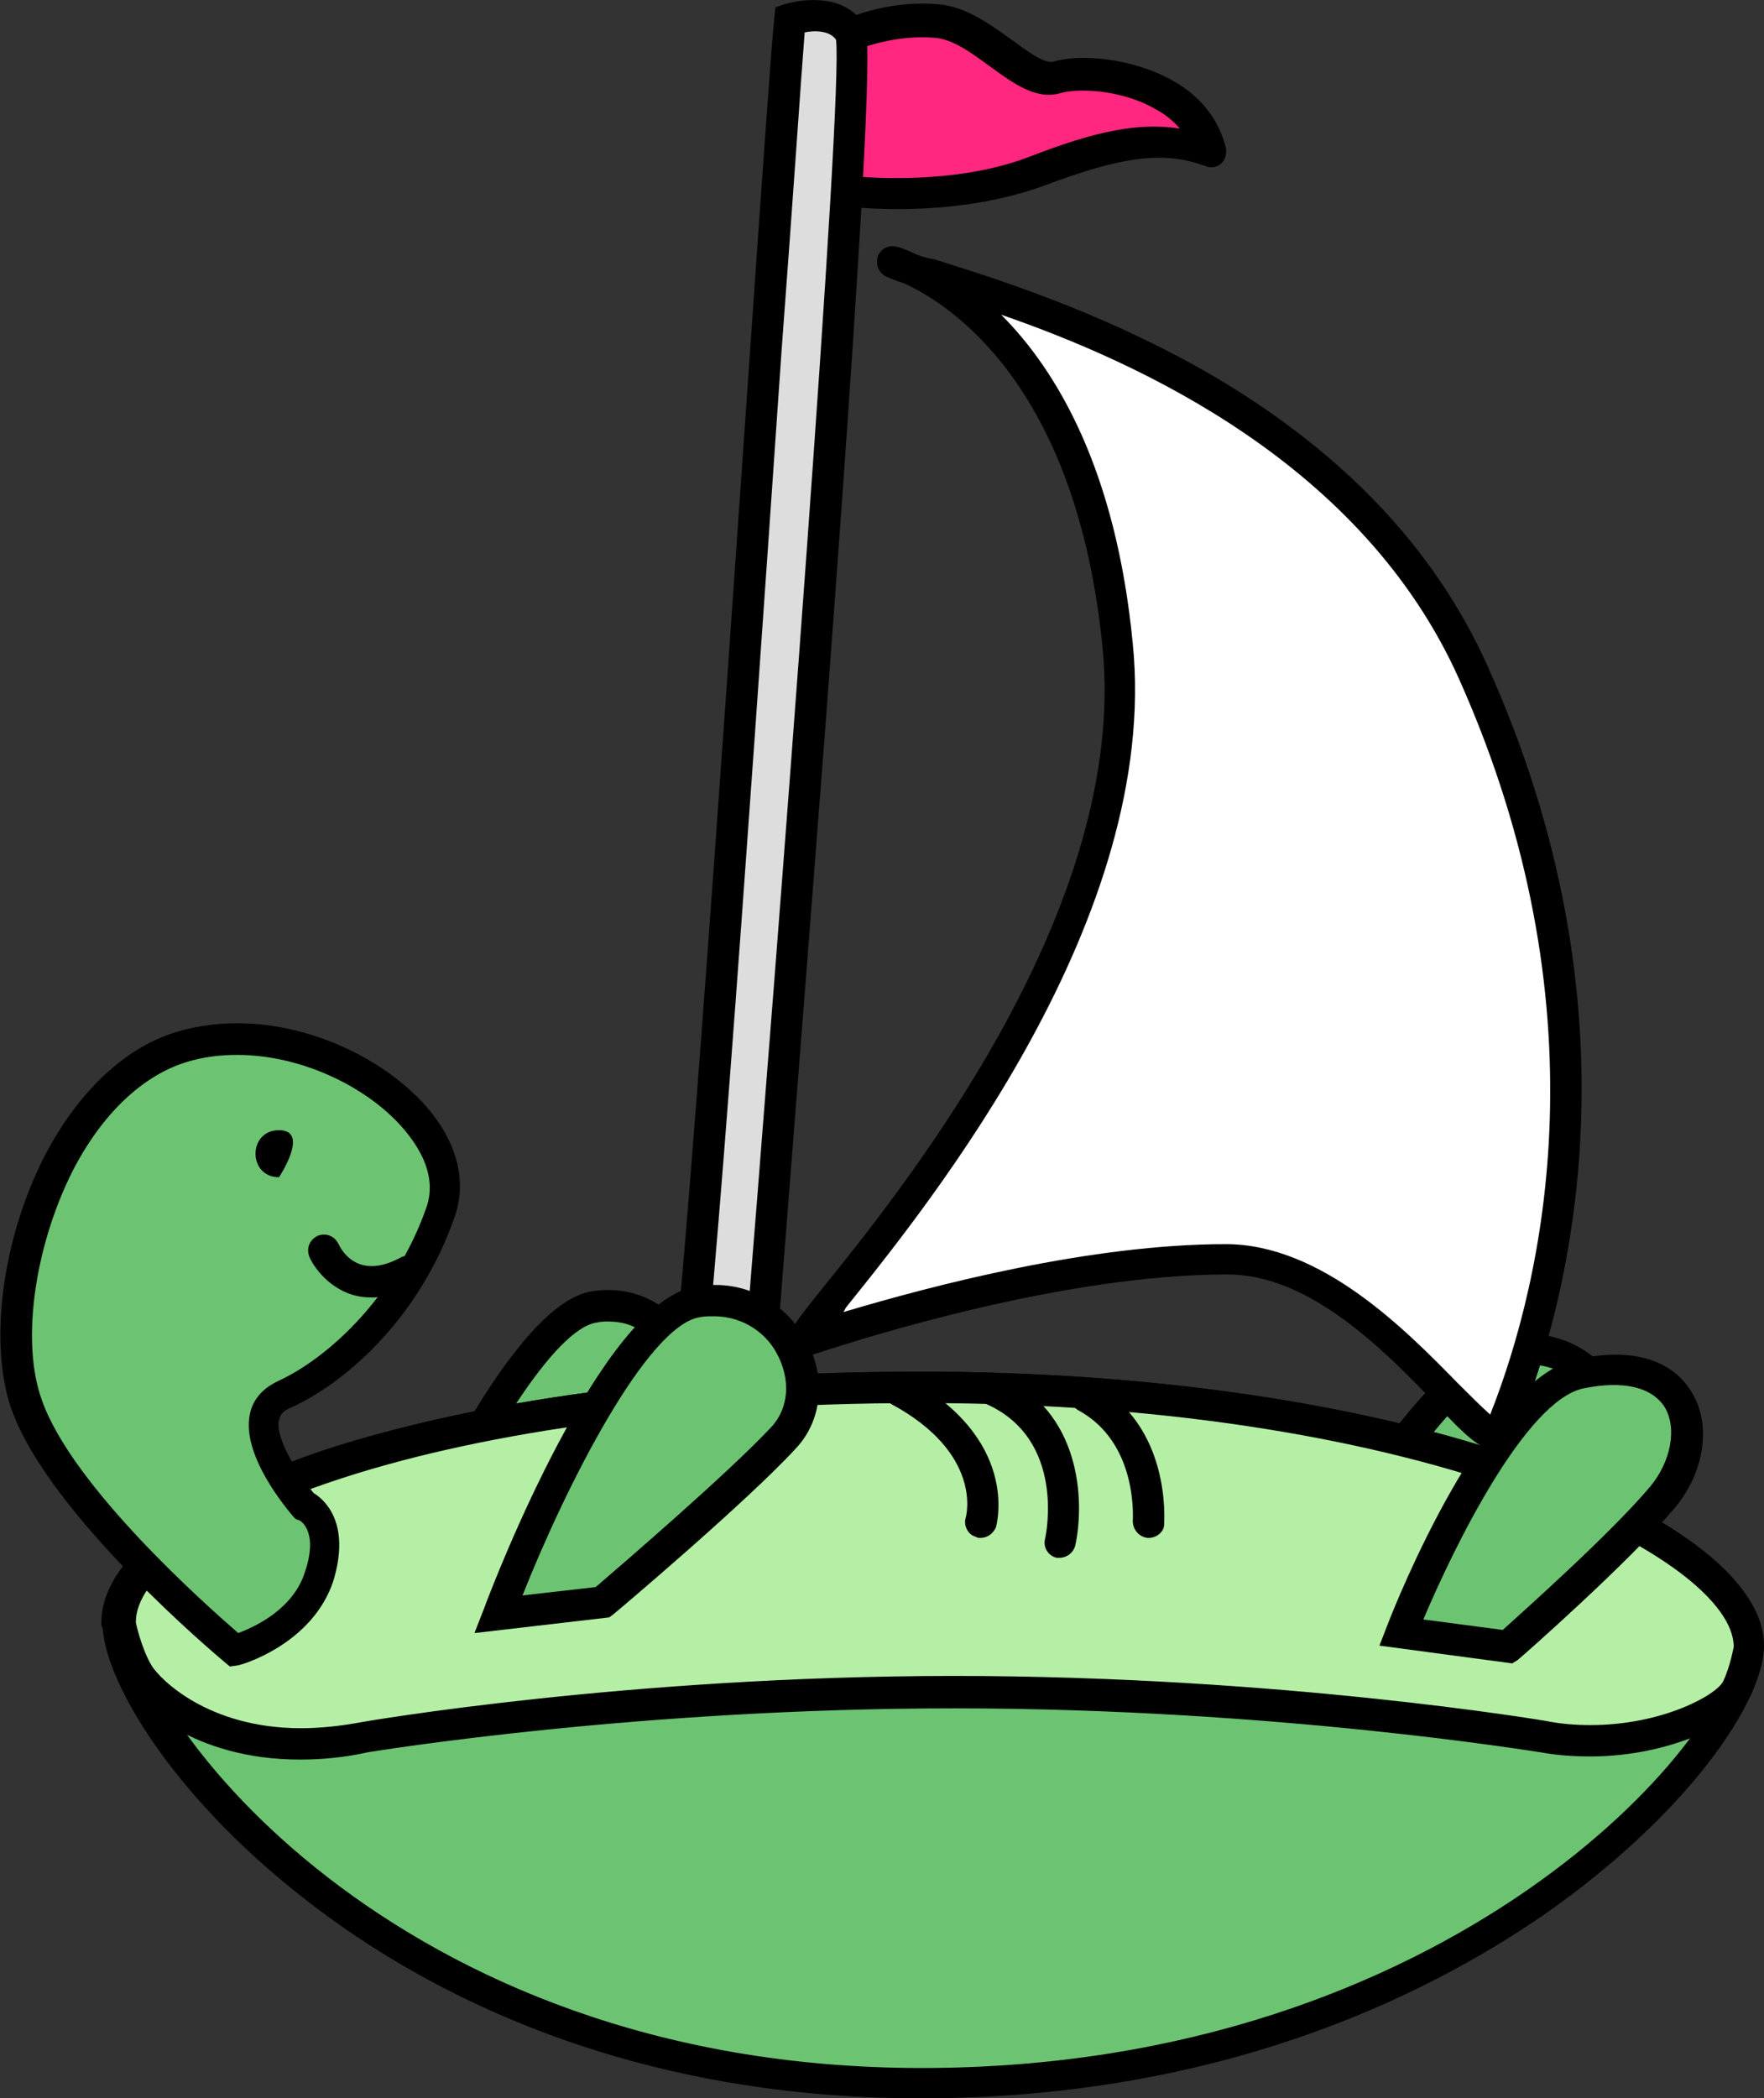 <?xml version="1.0" encoding="utf-8"?>
<!-- Generator: Adobe Illustrator 18.1.0, SVG Export Plug-In . SVG Version: 6.00 Build 0)  -->
<svg version="1.1" id="Layer_1" xmlns="http://www.w3.org/2000/svg" xmlns:xlink="http://www.w3.org/1999/xlink" x="0px" y="0px"
	 width="168.8px" height="200.7px" viewBox="129.3 -115.7 168.8 200.7" enable-background="new 129.3 -115.7 168.8 200.7"
	 xml:space="preserve">
<rect x="129.3" y="-115.7" width="168.8" height="200.7" fill="#333333" stroke="none"/>
<g id="XMLID_76_">
	<g id="XMLID_143_">
		<path id="XMLID_72_" fill="#FF277F" d="M210.7-112.4c0,0,3.6-1.7,8.2-1.4c4.6,0.3,8.4,6.3,11.6,5.4c3.1-0.9,12.8,0.2,14.6,7.1
			c-4.1-1.4-8.1-1.4-16.6,1.9c-8.5,3.3-18.5,1.9-18.5,1.9L210.7-112.4z"/>
		<path id="XMLID_73_" d="M215.2-95.7c-3.2,0-5.3-0.3-5.5-0.3c-0.8-0.1-1.3-0.8-1.3-1.6l0.8-14.9c0-0.6,0.4-1,0.9-1.3
			c0.2-0.1,4-1.9,8.9-1.5c2.7,0.2,5,1.9,7.1,3.4c1.5,1.1,3.1,2.3,4,2.1c2.6-0.8,7.7-0.3,11.4,1.8c2.7,1.5,4.4,3.7,5.1,6.4
			c0.1,0.5,0,1.1-0.4,1.5s-1,0.5-1.5,0.3c-3.6-1.3-7.2-1.3-15.6,1.9C224.1-96.1,218.9-95.7,215.2-95.7z M211.4-98.8
			c2.9,0.2,10.1,0.5,16.4-1.9c6.4-2.5,10.5-3.3,14.4-2.7c-0.6-0.7-1.4-1.4-2.4-1.9c-3.1-1.8-7.3-2-9-1.5c-2.3,0.7-4.5-0.9-6.7-2.5
			c-1.8-1.3-3.6-2.7-5.5-2.8c-2.9-0.2-5.4,0.5-6.6,0.9L211.4-98.8z"/>
	</g>
	<g id="XMLID_138_">
		<path id="XMLID_68_" fill="#6CC473" d="M252.6,40.2c0,0,13.5-26.2,21.8-26.9c8.4-0.7,12.1,8.3,7,12.8s-18.7,14-18.7,14L252.6,40.2
			z"/>
		<path id="XMLID_69_" d="M250.1,41.8l1.1-2.2c1.4-2.8,14.1-27,23-27.7c4.6-0.4,8.6,1.9,10.2,5.7c1.5,3.5,0.7,7.3-2.1,9.7
			c-5.1,4.5-18.3,13.7-18.9,14.1l-0.4,0.3L250.1,41.8z M275.4,14.8c-0.3,0-0.5,0-0.8,0c-5.1,0.4-14.1,14.1-19.5,23.9l7.1-0.1
			c2.2-1.6,13.7-9.6,18.2-13.6c2.1-1.9,2.1-4.5,1.3-6.3C280.9,16.8,278.8,14.8,275.4,14.8z"/>
	</g>
	<g id="XMLID_133_">
		<path id="XMLID_64_" fill="#6CC473" d="M169.3,33.1c0,0,10-22.7,17-23.7s10.6,6.3,6.6,10.4c-4,4-15,12.7-15,12.7L169.3,33.1z"/>
		<path id="XMLID_65_" d="M166.9,34.7l1-2.3C169,30,178.4,8.9,186,7.8c3.9-0.6,7.5,1.2,9.1,4.4c1.5,2.9,1,6.3-1.3,8.5
			c-4.1,4.1-14.7,12.5-15.1,12.8l-0.4,0.3L166.9,34.7z M187.5,10.7c-0.3,0-0.7,0-1.1,0.1c-4.1,0.6-10.8,12.1-14.8,20.6l5.5-0.4
			c1.9-1.5,11-8.8,14.5-12.3c1.6-1.6,1.4-3.7,0.7-5.1C191.7,12.1,190.1,10.7,187.5,10.7z"/>
	</g>
	<g id="XMLID_126_">
		<g id="XMLID_30_">
			<path id="XMLID_132_" fill="#6CC473" d="M217.5,83.6c-52.1,0-76.8-35.4-76.8-44.1c0-9.4,26.7-22.5,76.8-22.5
				c48.3,0,79.2,14.7,79.2,24.8C296.7,51.9,267.8,83.6,217.5,83.6z"/>
		</g>
		<g id="XMLID_27_">
			<path id="XMLID_128_" d="M217.5,18.5c49.2,0,77.7,15,77.7,23.3s-26.7,40.3-77.7,40.3s-75.3-34.3-75.3-42.6S168.3,18.5,217.5,18.5
				 M217.5,15.5c-28.4,0-46.7,4.1-57.1,7.5c-13.7,4.5-21.3,10.4-21.3,16.4c0,4,3.2,9.2,5.1,11.9c2.6,3.7,7.2,9.2,14.6,14.9
				c11.1,8.6,30.3,18.8,58.6,18.8c28.4,0,48.1-9.6,59.7-17.6c13.6-9.5,21-20.3,21-25.7c0-6-8.2-12.5-22.4-17.6
				C260.3,18.6,239.6,15.5,217.5,15.5L217.5,15.5z"/>
		</g>
	</g>
	<g id="XMLID_118_">
		<g id="XMLID_16_">
			<path id="XMLID_125_" fill="#B5EFA5" d="M158.1,51.3c-9.5,0-14.6-5.1-15.6-6.8c-1.1-1.9-2-4.5-2-4.6l-0.4-0.2v-0.2
				c0-9.4,27.2-22.5,77.3-22.5c48.3,0,79.7,14.7,79.7,24.8v0.1l-0.2,0.1c0,0.1-0.4,2-1.2,3.7c-0.9,2.1-6.9,5.1-14.1,5.1
				c-1.5,0-3.1-0.1-4.6-0.4c-0.2,0-25.5-4.2-56.4-4.2s-56.1,4.3-56.4,4.3C162.2,51,160.1,51.3,158.1,51.3L158.1,51.3z"/>
		</g>
		<g id="XMLID_12_">
			<g id="XMLID_13_">
				<path id="XMLID_121_" d="M217.5,18.5c49.2,0,77.7,15,77.7,23.3c0,0-0.3,1.8-1,3.3c-0.6,1.3-5.8,4.2-12.7,4.2
					c-1.4,0-2.8-0.1-4.3-0.4c0,0-25.3-4.3-56.6-4.3S164,49,164,49c-2.1,0.4-4.1,0.6-5.9,0.6c-8.9,0-13.5-4.7-14.3-6
					c-1-1.7-1.5-4.1-1.5-4.1C142.2,31.2,168.3,18.5,217.5,18.5 M217.5,15.5c-28.4,0-46.8,4.1-57.2,7.5C146.7,27.6,139,33.5,139,39.5
					v0.3l0.2,0.3c0.1,0.3,0.7,3,1.9,5.1c1.2,2.1,6.7,7.4,16.9,7.4c2.1,0,4.3-0.2,6.5-0.7c1.3-0.2,26-4.2,56.1-4.2
					c30.8,0,55.9,4.2,56.1,4.2c1.6,0.3,3.2,0.4,4.8,0.4c7.5,0,14.2-3.2,15.4-6c0.8-1.8,1.1-3.8,1.1-4l-0.1-0.3v-0.3
					c0-6-8-12.5-22.3-17.6C260.2,18.6,239.6,15.5,217.5,15.5L217.5,15.5z"/>
			</g>
		</g>
	</g>
	<g id="XMLID_113_">
		<path id="XMLID_60_" fill="#6CC473" d="M158.5,28.2c0,0,3.1,1.3,1.4,6.7s-8.2,7.1-8.2,7.1s-16.4-13.6-19.9-23.5
			s2.4-30.5,14.8-34.2C159-19.4,174.5-8.9,171.4,0c-3.1,8.9-9.7,15.1-15,17.4C151.3,20,158.5,28.2,158.5,28.2z"/>
		<path id="XMLID_61_" d="M151.3,43.7l-0.6-0.5c-0.7-0.6-16.7-14-20.3-24.1c-2.2-6.3-0.9-16.2,3.1-24.1c3.2-6.2,7.7-10.5,12.7-12
			c8.7-2.6,18.3,1.3,23.3,6.5c3.4,3.5,4.6,7.6,3.3,11.2c-3.4,9.8-10.6,16-15.8,18.3c-0.7,0.3-0.9,0.7-1,1.1c-0.4,1.7,1.7,5,3.3,7
			c1,0.6,3.6,2.8,1.9,8.4c-2,6.1-8.9,8.1-9.2,8.1L151.3,43.7z M152-14.8c-1.7,0-3.3,0.2-4.9,0.7c-4.2,1.3-8.1,5-10.9,10.5
			c-3.6,7.2-4.9,16.3-2.9,21.8c2.9,8.3,15.8,19.7,18.8,22.3c1.6-0.6,5.3-2.3,6.4-5.9c1.3-3.9-0.5-4.9-0.6-4.9l-0.3-0.1l-0.2-0.2
			c-0.5-0.6-5-5.8-4.2-9.8c0.2-1,0.8-2.3,2.7-3.2c5-2.3,11.3-8.3,14.2-16.6c1.2-3.4-1.2-6.5-2.7-8.1C164-11.9,158-14.8,152-14.8z"/>
	</g>
	<g id="XMLID_108_">
		<path id="XMLID_56_" fill="#DDDDDD" d="M204.9-113.9c-0.7,5.3-8.6,129.5-10.6,136.9c-2.1,7.4,7.3-2.9,7.3-2.9s10.7-130,9.2-132.7
			C209.2-115.2,204.9-113.9,204.9-113.9z"/>
		<path id="XMLID_57_" d="M194.6,27.2c-0.5,0-0.8-0.2-1-0.3c-1.7-0.9-1-3.4-0.8-4.3c1.4-5,5.7-67.7,8.3-105.1
			c1.2-17.3,2.1-29.9,2.3-31.5l0.1-1l0.9-0.3c2-0.6,5.9-0.9,7.6,2c0.4,0.8,1.2,2.1-3.8,68.2c-2.5,32.5-5.1,65-5.1,65.3v0.5l-0.3,0.4
			C198,26.3,195.8,27.2,194.6,27.2z M206.3-112.6c-0.3,3.7-1.1,15.7-2.2,30.3c-3.5,50.8-7,100.8-8.4,105.7c0,0.1,0,0.1,0,0.2
			c1.1-0.8,2.9-2.4,4.4-4.1c4.1-50.4,9.9-126,9.2-131.4C208.7-112.8,207.2-112.8,206.3-112.6z"/>
	</g>
	<g id="XMLID_103_">
		<path id="XMLID_52_" fill="#FFFFFF" d="M214.7-90.5c3.1,1.7,42,9.2,55.5,39.2c17.4,38.7,4,69,2.7,72.5
			c-1.3,3.5-12.7-16.5-26.2-16.5c-16.7,0-37.1,6.8-40.3,7.9c-3.2,1.1,33-33.8,29.8-66.4C233.1-85.8,214.7-90.5,214.7-90.5z"/>
		<path id="XMLID_53_" d="M272.4,23c-1.4,0-2.9-1.4-5.7-4.4c-4.8-5-12-12.4-19.9-12.4h-0.1c-15.4,0-34.3,5.9-39.7,7.7
			c-0.9,0.3-1.6-0.2-1.9-0.6c-0.8-1.1-0.3-1.8,3-5.9c8-9.9,29.2-36.4,26.7-61.2c-2.5-25.3-14.8-32.9-19-34.8
			c-0.9-0.3-1.4-0.5-1.8-0.7c-0.7-0.4-0.9-1.2-0.7-1.9c0.3-0.7,1-1.1,1.8-0.9c0.1,0,0.8,0.2,1.8,0.7c0.5,0.2,1.1,0.4,1.8,0.5
			c5.4,1.7,15.5,4.8,25.9,10.7c12.9,7.4,21.9,16.8,27,28.1c14.8,32.8,8.2,59.9,2.9,73.1l-0.2,0.5c-0.3,0.7-0.8,1.2-1.5,1.3
			C272.7,23,272.5,23,272.4,23z M246.6,3.3C246.7,3.3,246.7,3.3,246.6,3.3c9.2,0,17.3,8.3,22.2,13.3c1.1,1.1,2.3,2.3,3.1,3
			c5.1-12.9,11.1-38.9-3-70.4c-9.2-20.5-30.5-30.2-43.8-34.8c5.3,5.3,11,14.8,12.6,31.5c2.6,26.1-19.2,53.2-27.4,63.4
			c-0.1,0.1-0.2,0.4-0.3,0.5C218.7,7.2,233.7,3.3,246.6,3.3z"/>
	</g>
	<g id="XMLID_98_">
		<path id="XMLID_48_" fill="#6CC473" d="M177,38.7c0,0,10.7-28.4,19-29.9c8.2-1.5,12.9,8.1,8.3,13.1c-4.6,5-17.3,15.7-17.3,15.7
			L177,38.7z"/>
		<path id="XMLID_49_" d="M174.7,40.5l0.9-2.3c1.1-3,11.3-29.2,20.1-30.8c5.3-1,9,2,10.7,5c2,3.6,1.6,7.8-1,10.5
			c-4.6,5-16.9,15.4-17.4,15.8l-0.4,0.3L174.7,40.5z M197.6,10.2c-0.5,0-0.9,0-1.4,0.1c-5,0.9-12.7,16-16.9,26.6l7-0.8
			c2.1-1.8,12.7-10.9,16.8-15.3c1.7-1.8,1.9-4.6,0.5-7.1C202.7,12,200.6,10.2,197.6,10.2z"/>
	</g>
	<g id="XMLID_93_">
		<path id="XMLID_31_" fill="#6CC473" d="M263.4,40.4c0,0,8.9-23,17.1-24.7c11.1-2.3,12.2,6.6,7.8,11.8s-14.8,14.3-14.8,14.3
			L263.4,40.4z"/>
		<path id="XMLID_45_" d="M274,43.4l-12.7-1.7l0.7-1.8c0.9-2.4,9.5-23.8,18.2-25.6c7-1.5,9.9,1.3,11,3.2c1.9,3.1,1.2,7.7-1.7,11.1
			c-4.4,5.2-14.5,14.1-15,14.5L274,43.4z M265.5,39.2l7.6,1c2.1-1.9,10.4-9.3,14.1-13.7c2-2.4,2.6-5.6,1.4-7.6
			c-1.2-1.9-3.9-2.6-7.8-1.8C275.3,18.3,268.5,32.1,265.5,39.2z"/>
	</g>
	<g id="XMLID_91_">
		<path id="XMLID_32_" d="M164.9,8.4c-0.8,0-1.5-0.1-2.3-0.4c-2.5-1-3.6-3.2-3.7-3.5c-0.3-0.8,0-1.6,0.8-2c0.8-0.3,1.6,0,2,0.8
			c0,0,0.6,1.4,2,1.9c1.1,0.4,2.4,0.2,3.9-0.6c0.7-0.4,1.6-0.1,2,0.7c0.4,0.7,0.1,1.6-0.7,2C167.5,8,166.1,8.4,164.9,8.4z"/>
	</g>
	<g id="XMLID_88_">
		<g id="XMLID_44_">
			<path id="XMLID_90_" d="M156-3.1c0,0,3-4.5,0-4.5S153-3.1,156-3.1C156-3.1,153-3.1,156-3.1z"/>
		</g>
	</g>
	<g id="XMLID_85_">
		<path id="XMLID_20_" fill="#B5EFA5" d="M223.1,29.9c0,0,2.1-7.2-7.9-12.6"/>
		<path id="XMLID_21_" d="M223.1,31.4c-0.1,0-0.3,0-0.4-0.1c-0.8-0.2-1.2-1.1-1-1.8c0.1-0.3,1.6-6.2-7.1-10.9c-0.7-0.4-1-1.3-0.6-2
			c0.4-0.7,1.3-1,2-0.6c10.9,5.9,8.7,14,8.6,14.4C224.3,31,223.8,31.4,223.1,31.4z"/>
	</g>
	<g id="XMLID_82_">
		<path id="XMLID_18_" fill="#B5EFA5" d="M230.7,31.8c0,0,2.4-10.7-6.4-14.6"/>
		<path id="XMLID_19_" d="M230.7,33.3c-0.1,0-0.2,0-0.3,0c-0.8-0.2-1.3-1-1.1-1.8l0,0c0.1-0.4,2-9.5-5.6-12.9
			c-0.8-0.3-1.1-1.2-0.8-2s1.2-1.1,2-0.8c7.9,3.4,8.2,12.1,7.3,16.3C232,32.9,231.3,33.3,230.7,33.3z"/>
	</g>
	<g id="XMLID_79_">
		<path id="XMLID_6_" fill="#B5EFA5" d="M239.2,29.9c0,0,0.7-8.4-6-12"/>
		<path id="XMLID_9_" d="M239.2,31.4h-0.1c-0.8-0.1-1.4-0.8-1.4-1.6l0,0c0-0.3,0.5-7.5-5.2-10.6c-0.7-0.4-1-1.3-0.6-2
			c0.4-0.7,1.3-1,2-0.6c7.5,4.1,6.8,13.1,6.8,13.5C240.7,30.8,240,31.4,239.2,31.4z"/>
	</g>
</g>
</svg>
